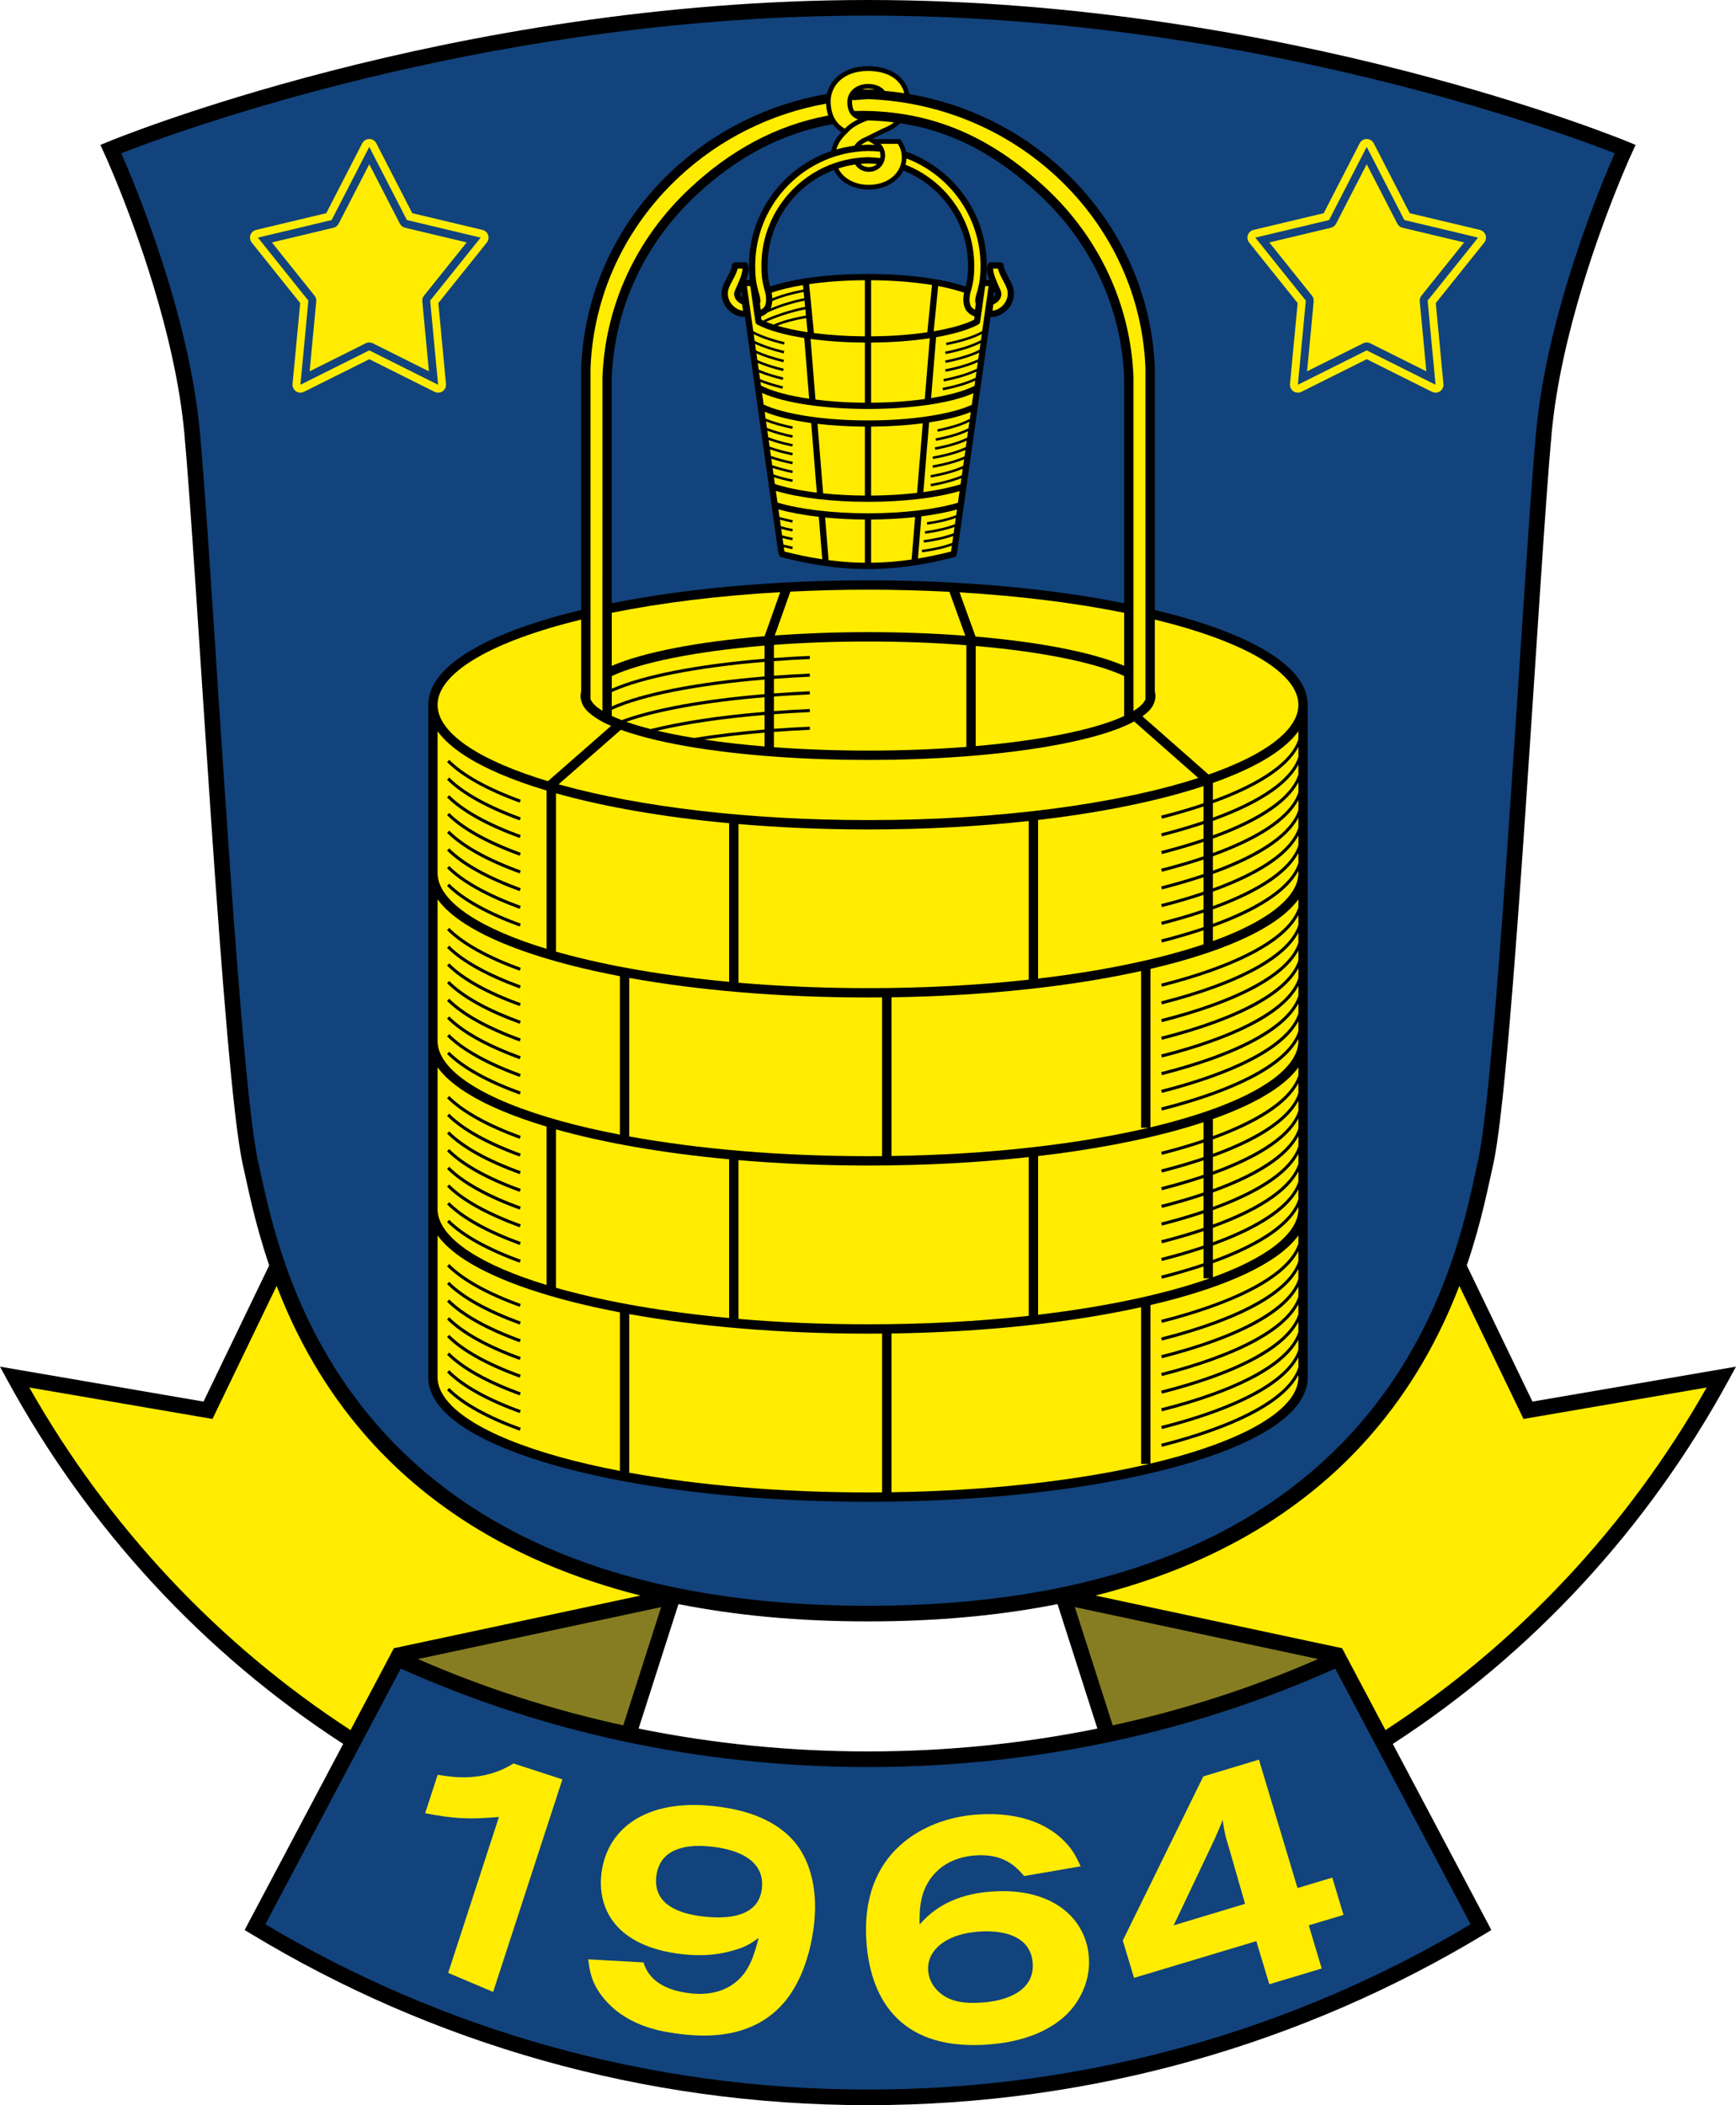 <?xml version="1.0" encoding="UTF-8"?>
<svg xmlns="http://www.w3.org/2000/svg" xmlns:xlink="http://www.w3.org/1999/xlink" width="474.65pt" height="575.51pt" viewBox="0 0 474.65 575.51" version="1.1">
<defs>
<clipPath id="clip1">
  <path d="M 0 0 L 474.648 0 L 474.648 575.512 L 0 575.512 Z M 0 0 "/>
</clipPath>
</defs>
<g id="surface1">
<g clip-path="url(#clip1)" clip-rule="nonzero">
<path style=" stroke:none;fill-rule:nonzero;fill:rgb(0%,0%,0%);fill-opacity:1;" d="M 237.324 478.809 C 215.746 478.809 194.746 476.645 174.602 472.559 L 185.477 438.613 L 185.59 438.547 C 200.785 441.559 217.93 443.266 237.312 443.258 L 237.332 443.258 C 256.715 443.266 273.859 441.559 289.055 438.547 L 289.168 438.613 L 300.043 472.559 C 279.898 476.645 258.898 478.809 237.324 478.809 M 419 383.168 L 401.039 345.926 C 405.125 333.957 406.965 323.992 408.238 318.473 C 409.625 312.328 411.055 299.258 412.543 282.258 C 414.023 265.285 415.535 244.492 416.984 223.281 C 419.883 180.871 422.547 136.762 424.246 118.414 C 426.762 91.188 437.906 61.527 443.316 48.48 C 445.117 44.129 446.27 41.645 446.273 41.641 L 447.203 39.625 L 445.152 38.773 C 445.008 38.719 351.781 0.012 237.324 0 C 122.863 0.012 29.637 38.719 29.492 38.773 L 27.441 39.625 L 28.371 41.641 C 28.379 41.645 29.527 44.129 31.328 48.48 C 36.738 61.527 47.883 91.188 50.398 118.414 C 52.102 136.762 54.762 180.871 57.66 223.281 C 59.109 244.492 60.621 265.285 62.102 282.258 C 63.59 299.258 65.02 312.328 66.406 318.473 C 67.68 323.992 69.52 333.957 73.605 345.926 L 55.645 383.168 L 0 373.613 L 2.109 377.484 C 24.168 417.906 55.781 452.074 93.836 476.758 L 66.887 527.629 L 68.613 528.672 C 117.941 558.516 175.715 575.512 237.324 575.512 C 298.934 575.512 356.703 558.516 406.031 528.672 L 407.758 527.629 L 380.812 476.758 C 418.863 452.074 450.477 417.906 472.535 377.484 L 474.648 373.613 "/>
</g>
<path style=" stroke:none;fill-rule:nonzero;fill:rgb(7.1%,26.299%,48.599%);fill-opacity:1;" d="M 404.078 317.52 C 405.355 311.941 406.824 298.789 408.293 281.887 C 412.73 231.09 417.426 145.758 420 118.02 C 423.031 85.555 437.664 50.609 441.484 41.898 C 440.898 41.672 440.188 41.395 439.355 41.078 C 420.137 33.734 336.637 4.258 237.324 4.266 C 138.008 4.258 54.508 33.734 35.289 41.078 C 34.457 41.395 33.746 41.672 33.16 41.898 C 36.98 50.609 51.613 85.555 54.645 118.02 C 57.219 145.758 61.914 231.09 66.352 281.887 C 67.82 298.789 69.289 311.941 70.566 317.52 C 73.27 329.336 78.328 359.59 100.934 386.988 C 123.539 414.328 163.598 438.957 237.312 438.992 L 237.328 438.992 C 311.047 438.957 351.105 414.328 373.715 386.988 C 396.316 359.59 401.375 329.336 404.078 317.52 "/>
<path style=" stroke:none;fill-rule:nonzero;fill:rgb(52.499%,48.999%,13.3%);fill-opacity:1;" d="M 170.406 471.676 C 150.758 467.398 131.957 461.281 114.27 453.547 L 180.762 439.355 "/>
<path style=" stroke:none;fill-rule:nonzero;fill:rgb(52.499%,48.999%,13.3%);fill-opacity:1;" d="M 293.883 439.355 L 360.375 453.547 C 342.688 461.281 323.887 467.398 304.238 471.676 "/>
<path style=" stroke:none;fill-rule:nonzero;fill:rgb(7.1%,26.299%,48.599%);fill-opacity:1;" d="M 402.098 526.062 C 353.793 554.867 297.426 571.246 237.324 571.246 C 177.219 571.246 120.852 554.867 72.547 526.062 L 109.582 456.145 C 147.824 473.363 191.301 483.074 237.324 483.074 C 283.348 483.074 326.824 473.363 365.062 456.145 "/>
<path style=" stroke:none;fill-rule:nonzero;fill:rgb(100%,92.2%,0%);fill-opacity:1;" d="M 97.641 389.703 C 87.062 376.895 80.219 363.473 75.641 351.535 L 58.094 387.914 L 8.012 379.316 C 29.559 417.336 59.77 449.516 95.836 472.977 L 107.695 450.59 L 175.121 436.195 C 137.812 426.75 113.508 408.961 97.641 389.703 "/>
<path style=" stroke:none;fill-rule:nonzero;fill:rgb(100%,92.2%,0%);fill-opacity:1;" d="M 416.551 387.914 L 399.008 351.535 C 394.426 363.473 387.582 376.895 377.004 389.703 C 361.137 408.957 336.828 426.75 299.523 436.195 L 366.949 450.59 L 378.809 472.977 C 414.879 449.516 445.086 417.336 466.633 379.316 "/>
<path style=" stroke:none;fill-rule:nonzero;fill:rgb(100%,92.2%,0%);fill-opacity:1;" d="M 136.418 496.727 C 127.684 497.457 124.32 497.184 116.234 495.719 L 119.664 485.195 C 123.871 485.887 132.211 487.234 140.387 482.094 L 153.766 486.445 L 134.828 544.555 L 122.535 539.352 "/>
<path style=" stroke:none;fill-rule:nonzero;fill:rgb(100%,92.2%,0%);fill-opacity:1;" d="M 160.844 535.645 C 161.18 538.473 161.566 541.785 164.621 545.742 C 170.746 553.652 180.176 555.254 184.621 555.875 C 191.277 556.824 208.168 558.656 217.059 543.676 C 219.984 538.699 221.609 533.086 222.406 527.434 C 223.879 517.066 221.566 509.055 217.715 504.133 C 211.352 496.004 200.25 494.457 196.977 493.984 C 177.68 491.258 166.258 499.195 164.492 511.762 C 163.238 520.648 167.262 531.531 185.195 534.074 C 190.562 534.812 195.492 534.68 200.359 533.242 C 203.816 532.336 205.25 531.324 207.426 529.793 C 206.23 534.258 205.023 538.883 200.961 542.039 C 196.254 545.742 190.309 545.188 187.949 544.836 C 178.473 543.512 176.582 538.52 175.949 536.488 Z M 194.066 504.793 C 199.371 505.266 209.559 507.434 208.262 516.625 C 207.207 524.078 198.922 524.867 191.195 523.797 C 186.285 523.082 178.32 520.953 179.48 512.668 C 180.441 505.836 186.75 504.035 194.066 504.793 "/>
<path style=" stroke:none;fill-rule:nonzero;fill:rgb(100%,92.2%,0%);fill-opacity:1;" d="M 295.473 510.215 C 294.238 507.625 293.352 505.68 290.949 503.293 C 284.699 497 275.449 495.355 266.457 496.121 C 253.27 497.199 234.816 505.91 236.938 531.457 C 238.219 547.043 246.641 560.906 270.746 558.887 C 282.379 557.941 289.109 553.605 292.566 549.723 C 295.602 546.32 298.219 541.043 297.695 534.812 C 296.836 524.379 287.637 515.746 270.609 517.156 C 258.695 518.125 253.637 523.703 251.434 526.117 C 251.379 522.059 251.387 516.535 255.793 511.926 C 257.988 509.641 261.43 507.691 266.375 507.254 C 274.613 506.586 277.887 510.473 280.02 512.875 Z M 266.082 528.223 C 272.383 527.418 281.676 528.312 282.344 536.551 C 282.953 543.887 275.93 546.852 268.965 547.426 C 264.562 547.773 259.398 547.68 255.949 543.797 C 254.434 542.086 253.91 540.273 253.785 538.82 C 253.316 533.242 258.492 529.117 266.082 528.223 "/>
<path style=" stroke:none;fill-rule:nonzero;fill:rgb(100%,92.2%,0%);fill-opacity:1;" d="M 306.988 530.508 L 310.062 540.715 L 343.496 530.672 L 347.051 542.453 L 361.371 538.152 L 357.844 526.348 L 367.336 523.504 L 364.27 513.297 L 354.762 516.16 L 344.215 481.051 L 329 485.633 Z M 340.422 520.465 L 320.906 526.348 L 331.531 503.969 C 331.898 503.246 334.355 497.742 334.285 497.457 C 334.449 498.664 334.645 499.938 334.926 501.207 C 335.172 502.371 335.539 503.621 335.934 504.848 "/>
<path style=" stroke:none;fill-rule:nonzero;fill:rgb(0%,0%,0%);fill-opacity:1;" d="M 271.586 81.266 L 271.816 79.633 C 271.867 79.758 271.914 79.859 271.949 79.953 C 272.109 80.324 272.094 80.367 272.102 80.367 C 272.102 80.367 272.102 80.367 272.102 80.387 C 272.059 80.703 271.879 81.027 271.586 81.266 M 202.914 81.219 C 202.637 80.984 202.461 80.676 202.426 80.375 C 202.426 80.352 202.449 80.266 202.57 79.973 C 202.605 79.891 202.648 79.789 202.695 79.68 Z M 307.355 164.914 C 287.648 160.973 263.473 158.652 237.32 158.652 C 211.172 158.652 186.98 160.977 167.27 164.918 L 167.27 103.082 C 168.027 84.273 176.188 66.605 190.312 53.402 C 201.336 43.082 213.57 36.418 227.703 33.945 C 228.402 34.887 229.227 35.605 230.059 36.125 C 228.953 37.285 227.75 38.848 227.234 41.316 C 214.191 45.742 204.773 58.094 204.773 72.617 C 204.773 74.102 204.828 75.32 204.977 76.5 L 204.035 76.5 C 204.5 75.223 204.691 74.297 204.699 73.535 C 204.699 73.004 204.59 72.543 204.406 72.176 L 204.168 71.695 L 200.957 71.723 L 200.957 71.73 C 200.477 71.734 200.234 72.098 200.219 72.16 C 200.055 72.539 200.141 72.445 200.113 72.508 C 200.109 72.57 200.109 72.566 200.109 72.578 L 200.109 72.652 C 200.094 72.832 199.969 73.719 198.93 75.566 C 197.703 77.746 197.297 78.977 197.297 80.223 C 197.297 80.453 197.312 80.68 197.336 80.902 C 197.516 82.625 198.402 84.199 199.785 85.285 C 200.871 86.137 202.09 86.652 203.43 86.652 L 203.445 86.652 C 203.523 86.652 203.602 86.641 203.68 86.637 L 212.773 150.953 L 213.035 151.762 L 213.18 152.207 L 213.633 152.32 C 219.645 153.879 227.953 155.57 237.168 155.57 L 237.32 155.57 C 246.543 155.57 254.863 153.879 260.875 152.32 L 261.332 152.203 L 261.723 150.949 L 270.824 86.637 C 270.91 86.641 270.996 86.656 271.082 86.656 L 271.09 86.656 C 272.426 86.656 273.656 86.137 274.742 85.289 C 276.133 84.199 277.012 82.617 277.191 80.91 C 277.219 80.676 277.227 80.445 277.227 80.215 C 277.23 78.965 276.809 77.742 275.59 75.566 C 274.59 73.742 274.453 72.859 274.438 72.656 L 274.438 72.578 C 274.379 72.492 274.566 72.52 274.195 71.984 C 274.086 71.852 273.812 71.707 273.559 71.723 L 270.379 71.695 L 270.141 72.172 C 269.953 72.543 269.844 73.004 269.844 73.539 C 269.848 74.297 270.039 75.223 270.5 76.5 L 269.582 76.5 C 269.734 75.32 269.793 74.102 269.789 72.617 C 269.789 58.219 260.531 45.961 247.684 41.426 C 247.438 40.176 246.93 39.137 246.305 38.297 L 246.109 38.039 L 238.383 38.039 L 241.844 36.32 C 242.812 35.945 244.621 35.16 246.16 33.684 C 260.746 35.906 272.844 42.664 284.34 53.402 C 298.461 66.605 306.609 84.273 307.355 103.133 Z M 237.508 51.816 L 237.523 51.816 C 241.992 51.809 245.457 49.66 246.988 46.637 C 257.34 50.734 264.664 60.828 264.664 72.617 C 264.66 75.066 264.523 76.375 264.023 78.363 C 257.859 76.238 248.207 74.898 237.324 74.898 L 237.168 74.898 C 226.328 74.898 216.723 76.23 210.547 78.344 C 210.039 76.379 209.883 75.07 209.879 72.617 C 209.902 60.668 217.441 50.469 228.008 46.477 C 229.516 49.742 233.184 51.816 237.508 51.816 M 345.594 177.617 C 338.359 173.398 328.164 169.73 315.75 166.75 L 315.75 100.605 C 314.941 80.043 306.086 60.883 290.836 46.629 C 279.062 35.613 264.41 28.434 248.602 25.715 C 247.676 20.695 242.973 18.074 237.352 18.109 C 233.555 18.105 230.66 19.301 228.723 21.113 C 227.34 22.41 226.461 24.016 226.07 25.691 C 210.246 28.406 195.582 35.602 183.801 46.625 C 168.555 60.887 159.703 80.047 158.898 100.555 L 158.898 166.746 C 146.473 169.738 136.27 173.41 129.031 177.637 C 121.645 181.961 117.129 186.941 117.086 192.699 C 117.086 192.711 117.086 192.719 117.086 192.73 L 117.086 376.508 C 117.113 381.723 120.855 386.32 127.016 390.34 C 145.562 402.367 187.879 410.531 237.32 410.562 C 270.273 410.559 300.102 406.891 321.781 400.918 C 332.625 397.93 341.434 394.371 347.633 390.34 C 353.793 386.32 357.531 381.723 357.559 376.508 L 357.559 192.699 C 357.516 186.93 352.992 181.941 345.594 177.617 "/>
<path style=" stroke:none;fill-rule:nonzero;fill:rgb(100%,92.2%,0%);fill-opacity:1;" d="M 209.039 180.941 C 190.512 182.477 175.496 185.469 167.27 189.203 L 167.27 193.113 C 175.754 189.367 190.684 186.441 209.039 184.93 "/>
<path style=" stroke:none;fill-rule:nonzero;fill:rgb(100%,92.2%,0%);fill-opacity:1;" d="M 213.324 161.887 C 196.355 162.848 180.719 164.809 167.27 167.527 L 167.27 182.027 C 175.996 178.289 190.859 175.41 209.039 173.93 "/>
<path style=" stroke:none;fill-rule:nonzero;fill:rgb(100%,92.2%,0%);fill-opacity:1;" d="M 209.039 189.762 L 209.039 185.781 C 190.512 187.312 175.496 190.305 167.27 194.047 L 167.27 195.727 C 168.098 196.113 168.992 196.492 169.973 196.867 C 178.723 193.645 192.48 191.125 209.039 189.762 "/>
<path style=" stroke:none;fill-rule:nonzero;fill:rgb(100%,92.2%,0%);fill-opacity:1;" d="M 209.039 176.492 C 190.316 178.047 175.223 181.094 167.27 184.824 L 167.27 188.273 C 175.754 184.531 190.684 181.602 209.039 180.09 "/>
<path style=" stroke:none;fill-rule:nonzero;fill:rgb(100%,92.2%,0%);fill-opacity:1;" d="M 152.012 216.867 L 152.012 260.102 L 151.828 260.102 C 152.395 260.266 152.969 260.426 153.547 260.586 C 166.246 264.086 181.891 266.789 199.355 268.418 L 199.355 225.051 C 181.277 223.387 165.121 220.562 152.012 216.867 "/>
<path style=" stroke:none;fill-rule:nonzero;fill:rgb(100%,92.2%,0%);fill-opacity:1;" d="M 315.578 192.062 C 315.25 193.016 314.543 194.117 313.227 195.148 C 312.961 195.379 312.672 195.602 312.363 195.824 L 330.438 211.738 C 336.855 209.496 342.203 207.023 346.234 204.387 C 352.109 200.559 355.023 196.535 354.996 192.699 C 355.043 188.469 351.441 183.98 344.305 179.828 C 337.523 175.867 327.734 172.297 315.75 169.383 L 315.75 189.062 C 315.859 189.469 315.93 189.879 315.93 190.281 C 315.914 190.91 315.789 191.504 315.578 192.062 "/>
<path style=" stroke:none;fill-rule:nonzero;fill:rgb(100%,92.2%,0%);fill-opacity:1;" d="M 237.324 226.758 C 224.988 226.75 213.102 226.238 201.914 225.281 L 201.914 268.656 C 213.094 269.617 224.988 270.141 237.324 270.137 C 252.852 270.148 267.688 269.32 281.273 267.82 L 281.273 224.445 C 267.66 225.934 252.848 226.758 237.324 226.758 "/>
<path style=" stroke:none;fill-rule:nonzero;fill:rgb(100%,92.2%,0%);fill-opacity:1;" d="M 317.684 257.664 L 317.477 256.84 C 321.633 255.789 325.5 254.652 329.066 253.445 L 329.066 249.492 C 325.547 250.676 321.746 251.789 317.684 252.828 L 317.477 252.004 C 321.633 250.953 325.5 249.816 329.066 248.609 L 329.066 244.652 C 325.547 245.836 321.746 246.949 317.684 247.992 L 317.477 247.164 C 321.633 246.113 325.5 244.977 329.066 243.766 L 329.066 239.82 C 325.547 241 321.746 242.117 317.684 243.156 L 317.477 242.332 C 321.633 241.281 325.5 240.141 329.066 238.934 L 329.066 234.98 C 325.547 236.16 321.746 237.277 317.684 238.32 L 317.477 237.492 C 321.633 236.441 325.5 235.305 329.066 234.098 L 329.066 230.145 C 325.547 231.324 321.746 232.441 317.684 233.484 L 317.477 232.656 C 321.633 231.605 325.5 230.469 329.066 229.262 L 329.066 225.309 C 325.547 226.488 321.746 227.605 317.684 228.645 L 317.477 227.82 C 321.633 226.766 325.5 225.629 329.066 224.422 L 329.066 220.469 C 325.547 221.652 321.746 222.766 317.684 223.809 L 317.477 222.98 C 321.633 221.93 325.5 220.793 329.066 219.586 L 329.066 214.914 C 326.754 215.676 324.324 216.41 321.781 217.109 C 310.953 220.094 298.098 222.504 283.832 224.168 L 283.832 267.527 C 301.59 265.434 317.102 262.184 329.066 258.156 L 329.066 254.328 C 325.547 255.508 321.746 256.625 317.684 257.664 "/>
<path style=" stroke:none;fill-rule:nonzero;fill:rgb(100%,92.2%,0%);fill-opacity:1;" d="M 292.266 202.98 C 278.152 205.941 258.758 207.754 237.32 207.754 C 217.109 207.742 198.754 206.148 184.875 203.484 C 184.82 203.492 184.762 203.504 184.703 203.516 L 184.688 203.445 C 180.992 202.73 177.621 201.938 174.617 201.078 C 174.609 201.082 174.598 201.082 174.594 201.086 L 174.59 201.086 L 174.594 201.086 L 174.586 201.07 C 172.848 200.57 171.23 200.055 169.75 199.512 L 152.727 214.414 C 153 214.488 153.27 214.566 153.547 214.645 C 174.918 220.535 204.57 224.199 237.324 224.199 C 273.555 224.223 306.035 219.684 327.633 212.684 L 310.09 197.23 C 310 197.281 309.91 197.328 309.824 197.375 C 309.629 197.484 309.48 197.559 309.367 197.613 C 309.289 197.652 309.219 197.691 309.145 197.73 C 305.07 199.742 299.328 201.5 292.266 202.98 "/>
<path style=" stroke:none;fill-rule:nonzero;fill:rgb(100%,92.2%,0%);fill-opacity:1;" d="M 192.52 202.18 C 197.594 202.941 203.137 203.578 209.039 204.066 L 209.039 200.293 C 203.145 200.781 197.602 201.418 192.52 202.18 "/>
<path style=" stroke:none;fill-rule:nonzero;fill:rgb(100%,92.2%,0%);fill-opacity:1;" d="M 209.039 190.617 C 193.152 191.93 179.871 194.316 171.23 197.324 C 173.199 198.02 175.426 198.688 177.891 199.316 C 186.168 197.238 196.848 195.605 209.039 194.602 "/>
<path style=" stroke:none;fill-rule:nonzero;fill:rgb(100%,92.2%,0%);fill-opacity:1;" d="M 237.324 175.375 C 228.309 175.367 219.645 175.695 211.598 176.293 L 211.598 179.887 C 214.777 179.652 218.047 179.457 221.398 179.309 L 221.438 180.164 C 218.07 180.309 214.789 180.504 211.598 180.742 L 211.598 184.727 C 214.777 184.492 218.047 184.297 221.398 184.148 L 221.438 185 C 218.074 185.148 214.789 185.344 211.598 185.582 L 211.598 189.566 C 214.777 189.332 218.047 189.133 221.402 188.984 L 221.438 189.836 C 218.066 189.984 214.789 190.184 211.598 190.418 L 211.598 194.402 C 214.777 194.164 218.047 193.973 221.402 193.824 L 221.438 194.676 C 218.07 194.824 214.789 195.02 211.598 195.258 L 211.598 199.238 C 214.777 199.004 218.051 198.809 221.402 198.664 L 221.438 199.512 C 218.074 199.66 214.789 199.855 211.598 200.094 L 211.598 204.27 C 219.641 204.867 228.297 205.195 237.32 205.195 C 246.781 205.203 255.844 204.84 264.219 204.184 L 264.219 176.387 C 255.84 175.73 246.777 175.367 237.324 175.375 "/>
<path style=" stroke:none;fill-rule:nonzero;fill:rgb(100%,92.2%,0%);fill-opacity:1;" d="M 237.324 172.812 C 246.676 172.82 255.629 173.168 263.93 173.797 L 259.586 161.793 C 252.371 161.418 244.934 161.211 237.32 161.211 C 230.074 161.211 222.984 161.398 216.094 161.742 L 211.836 173.715 C 219.82 173.137 228.387 172.82 237.324 172.812 "/>
<path style=" stroke:none;fill-rule:nonzero;fill:rgb(100%,92.2%,0%);fill-opacity:1;" d="M 266.777 203.973 C 284.945 202.391 299.562 199.398 307.355 195.746 L 307.355 184.809 C 299.555 181.16 284.934 178.176 266.777 176.598 "/>
<path style=" stroke:none;fill-rule:nonzero;fill:rgb(100%,92.2%,0%);fill-opacity:1;" d="M 179.691 199.754 C 180.734 200.004 181.801 200.242 182.91 200.477 C 185.066 200.93 187.367 201.352 189.773 201.746 C 195.59 200.797 202.066 200.016 209.039 199.438 L 209.039 195.461 C 197.684 196.395 187.652 197.883 179.691 199.754 "/>
<path style=" stroke:none;fill-rule:nonzero;fill:rgb(100%,92.2%,0%);fill-opacity:1;" d="M 233.551 30.34 L 235.062 30.34 C 235.117 30.336 235.164 30.309 235.219 30.309 C 255.574 30.293 271.547 37.902 286.09 51.531 C 300.688 65.176 309.145 83.496 309.914 103.082 L 309.914 194.352 C 310.34 194.082 310.828 193.754 311.375 193.355 C 312.305 192.598 312.887 191.867 313.168 191.227 C 313.172 191.199 313.184 191.176 313.188 191.152 L 313.188 100.656 C 312.406 80.816 303.863 62.312 289.09 48.492 C 275.066 35.387 256.848 27.855 237.465 27.102 C 236.234 27.156 235.043 27.25 233.617 27.383 C 233.402 27.402 233.207 27.352 233.02 27.277 C 232.992 27.461 232.961 27.645 232.961 27.84 C 232.969 29.09 233.215 29.836 233.551 30.34 "/>
<path style=" stroke:none;fill-rule:nonzero;fill:rgb(100%,92.2%,0%);fill-opacity:1;" d="M 266.734 174.023 C 284.383 175.531 298.805 178.363 307.355 182.012 L 307.355 167.527 C 294.188 164.859 278.922 162.926 262.359 161.945 "/>
<path style=" stroke:none;fill-rule:nonzero;fill:rgb(100%,92.2%,0%);fill-opacity:1;" d="M 151.828 352 C 152.395 352.16 152.969 352.324 153.547 352.484 C 166.246 355.984 181.891 358.691 199.355 360.32 L 199.355 316.93 C 181.277 315.262 165.121 312.438 152.008 308.746 L 152.008 352 "/>
<path style=" stroke:none;fill-rule:nonzero;fill:rgb(100%,92.2%,0%);fill-opacity:1;" d="M 235.703 24.477 L 239.102 24.477 C 238.574 24.328 237.98 24.238 237.316 24.234 C 236.727 24.242 236.191 24.332 235.703 24.477 "/>
<path style=" stroke:none;fill-rule:nonzero;fill:rgb(100%,92.2%,0%);fill-opacity:1;" d="M 330.801 349.457 L 329.066 349.457 L 329.066 346.23 C 325.547 347.41 321.746 348.527 317.684 349.57 L 317.477 348.742 C 321.633 347.691 325.5 346.555 329.066 345.348 L 329.066 341.391 C 325.547 342.574 321.746 343.688 317.684 344.73 L 317.477 343.902 C 321.633 342.852 325.5 341.715 329.066 340.508 L 329.066 336.555 C 325.547 337.738 321.746 338.852 317.684 339.891 L 317.477 339.066 C 321.633 338.016 325.5 336.879 329.066 335.668 L 329.066 331.719 C 325.547 332.898 321.746 334.016 317.684 335.059 L 317.477 334.23 C 321.633 333.176 325.5 332.039 329.066 330.828 L 329.066 326.887 C 325.547 328.066 321.746 329.18 317.684 330.219 L 317.477 329.391 C 321.633 328.344 325.5 327.207 329.066 326 L 329.066 322.039 C 325.547 323.223 321.746 324.34 317.684 325.383 L 317.477 324.551 C 321.633 323.504 325.5 322.363 329.066 321.156 L 329.066 317.207 C 325.547 318.387 321.746 319.504 317.684 320.543 L 317.477 319.715 C 321.633 318.664 325.5 317.527 329.066 316.32 L 329.066 312.367 C 325.547 313.551 321.746 314.664 317.684 315.707 L 317.477 314.879 C 321.633 313.828 325.5 312.691 329.066 311.484 L 329.066 306.789 C 326.754 307.555 324.324 308.289 321.777 308.988 C 310.953 311.973 298.098 314.383 283.836 316.047 L 283.836 359.426 C 302.465 357.23 318.617 353.762 330.801 349.457 "/>
<path style=" stroke:none;fill-rule:nonzero;fill:rgb(100%,92.2%,0%);fill-opacity:1;" d="M 122.223 288.121 L 122.223 288.117 L 122.227 288.121 L 122.828 287.52 C 126.773 291.496 133.516 295.207 142.383 298.438 L 142.09 299.238 C 133.156 295.977 126.328 292.246 122.227 288.121 Z M 122.227 268.777 L 122.832 268.18 C 126.773 272.156 133.516 275.859 142.383 279.09 L 142.09 279.891 C 133.156 276.633 126.324 272.902 122.223 268.777 Z M 122.828 253.664 C 126.773 257.633 133.516 261.355 142.383 264.582 L 142.09 265.387 C 133.156 262.129 126.324 258.383 122.223 254.266 Z M 142.383 274.262 L 142.09 275.059 C 133.156 271.805 126.328 268.066 122.223 263.965 L 122.828 263.363 C 126.773 267.316 133.516 271.031 142.383 274.262 M 142.09 270.223 C 133.156 266.945 126.328 263.23 122.227 259.129 L 122.828 258.523 C 126.773 262.48 133.516 266.172 142.383 269.422 Z M 142.086 284.727 C 133.156 281.445 126.328 277.734 122.223 273.617 L 122.828 273.016 C 126.773 276.984 133.516 280.676 142.383 283.926 Z M 142.383 293.621 L 142.086 294.422 C 133.156 291.145 126.328 287.406 122.227 283.312 L 122.227 283.309 L 122.227 283.312 L 122.828 282.707 C 126.773 286.656 133.516 290.371 142.383 293.621 M 142.09 289.566 C 133.156 286.309 126.324 282.57 122.223 278.473 L 122.828 277.871 C 126.773 281.82 133.516 285.535 142.383 288.766 Z M 128.414 296.266 C 134.254 300.074 142.867 303.582 153.547 306.523 C 158.441 307.871 163.785 309.098 169.484 310.195 L 169.484 266.871 C 150.926 263.336 136.109 258.371 127.016 252.477 C 123.867 250.422 121.355 248.219 119.645 245.859 L 119.645 284.594 C 119.625 288.426 122.539 292.441 128.414 296.266 "/>
<path style=" stroke:none;fill-rule:nonzero;fill:rgb(100%,92.2%,0%);fill-opacity:1;" d="M 122.828 333.48 C 126.773 337.438 133.516 341.152 142.383 344.402 L 142.086 345.203 C 133.156 341.922 126.328 338.188 122.227 334.086 Z M 122.227 329.258 L 122.828 328.652 C 126.777 332.602 133.516 336.32 142.379 339.543 L 142.09 340.348 C 133.156 337.094 126.328 333.352 122.227 329.258 Z M 122.223 324.406 C 122.223 324.406 122.227 324.406 122.227 324.406 L 122.828 323.809 C 126.773 327.793 133.516 331.473 142.383 334.727 L 142.09 335.527 C 133.16 332.246 126.328 328.543 122.227 324.406 L 122.223 324.41 Z M 122.828 309.301 C 126.773 313.27 133.516 316.969 142.383 320.195 L 142.09 320.996 C 133.156 317.742 126.324 314.02 122.223 309.902 Z M 122.828 304.461 C 126.777 308.414 133.516 312.152 142.383 315.387 L 142.09 316.188 C 133.156 312.926 126.328 309.164 122.227 305.066 Z M 122.828 299.625 C 126.773 303.574 133.516 307.297 142.383 310.539 L 142.086 311.336 C 133.156 308.07 126.324 304.324 122.227 300.23 Z M 122.227 314.73 L 122.828 314.129 C 126.773 318.09 133.516 321.801 142.383 325.035 L 142.09 325.836 C 133.156 322.574 126.328 318.84 122.227 314.73 M 122.227 319.578 L 122.828 318.977 C 126.777 322.926 133.516 326.645 142.383 329.887 L 142.09 330.688 C 133.156 327.422 126.328 323.676 122.227 319.578 L 122.227 319.582 Z M 128.414 342.227 C 133.488 345.539 140.652 348.617 149.449 351.297 L 149.449 308 C 140.164 305.223 132.531 301.988 127.016 298.41 C 123.867 296.359 121.355 294.152 119.645 291.797 L 119.645 330.555 C 119.625 334.391 122.539 338.406 128.414 342.227 "/>
<path style=" stroke:none;fill-rule:nonzero;fill:rgb(100%,92.2%,0%);fill-opacity:1;" d="M 237.324 316.078 C 238.613 316.078 239.902 316.07 241.18 316.062 L 241.18 272.672 C 239.898 272.684 238.617 272.699 237.324 272.699 C 213.227 272.684 190.832 270.73 172.047 267.348 L 172.047 310.68 C 190.742 314.082 213.184 316.078 237.324 316.078 "/>
<path style=" stroke:none;fill-rule:nonzero;fill:rgb(100%,92.2%,0%);fill-opacity:1;" d="M 237.324 364.598 C 213.227 364.586 190.828 362.633 172.047 359.246 L 172.047 402.605 C 190.742 406.008 213.184 408.004 237.32 408 C 238.613 408.004 239.902 407.996 241.184 407.984 L 241.184 364.574 C 239.898 364.582 238.617 364.598 237.324 364.598 "/>
<path style=" stroke:none;fill-rule:nonzero;fill:rgb(100%,92.2%,0%);fill-opacity:1;" d="M 142.09 366.957 C 133.156 363.68 126.328 359.945 122.227 355.867 L 122.828 355.262 C 126.773 359.195 133.516 362.906 142.383 366.156 Z M 142.086 381.473 C 133.156 378.191 126.324 374.477 122.223 370.352 L 122.828 369.75 C 126.773 373.727 133.516 377.422 142.383 380.672 Z M 142.09 391.137 C 133.156 387.867 126.328 384.152 122.227 380.047 L 122.828 379.441 C 126.773 383.402 133.516 387.094 142.383 390.336 Z M 122.223 375.191 L 122.223 375.188 L 122.227 375.188 L 122.828 374.586 C 126.773 378.562 133.516 382.285 142.379 385.508 L 142.09 386.309 C 133.156 383.055 126.328 379.316 122.227 375.188 Z M 122.227 365.516 L 122.828 364.914 C 126.773 368.891 133.516 372.609 142.383 375.832 L 142.09 376.633 C 133.156 373.379 126.324 369.641 122.223 365.516 Z M 122.227 360.707 L 122.828 360.102 C 126.773 364.055 133.516 367.762 142.383 370.996 L 142.09 371.793 C 133.156 368.531 126.324 364.805 122.223 360.707 Z M 142.383 361.32 L 142.086 362.121 C 133.156 358.84 126.328 355.137 122.227 351.027 L 122.828 350.426 C 126.773 354.387 133.516 358.066 142.383 361.32 M 122.227 346.172 C 122.227 346.172 122.227 346.172 122.227 346.176 L 122.828 345.57 C 126.773 349.539 133.516 353.258 142.379 356.484 L 142.09 357.281 C 133.156 354.027 126.328 350.289 122.227 346.176 Z M 127.016 344.375 C 123.867 342.32 121.359 340.113 119.645 337.758 L 119.645 376.508 C 119.617 380.348 122.535 384.371 128.414 388.191 C 134.254 392.004 142.867 395.512 153.547 398.453 C 158.441 399.801 163.789 401.023 169.488 402.121 L 169.488 358.773 C 150.926 355.238 136.109 350.273 127.016 344.375 "/>
<path style=" stroke:none;fill-rule:nonzero;fill:rgb(100%,92.2%,0%);fill-opacity:1;" d="M 237.324 362.039 C 252.848 362.051 267.684 361.223 281.273 359.723 L 281.273 316.324 C 267.66 317.812 252.848 318.637 237.324 318.637 C 224.988 318.629 213.102 318.113 201.91 317.16 L 201.91 360.559 C 213.094 361.52 224.988 362.043 237.324 362.039 "/>
<path style=" stroke:none;fill-rule:nonzero;fill:rgb(100%,92.2%,0%);fill-opacity:1;" d="M 236.816 37.391 L 241.324 35.148 C 242.09 34.855 243.305 34.316 244.449 33.461 C 242.129 33.164 239.734 32.984 237.277 32.918 C 236.891 33.051 236.371 33.238 235.789 33.492 C 234.562 34.023 233.094 34.832 232.121 35.855 C 230.871 37.152 229.383 38.375 228.66 40.867 C 230.266 40.402 231.918 40.059 233.613 39.84 C 234.527 38.336 236.062 37.727 236.816 37.391 "/>
<path style=" stroke:none;fill-rule:nonzero;fill:rgb(100%,92.2%,0%);fill-opacity:1;" d="M 233.203 31.859 C 232.316 31.125 231.668 29.855 231.68 27.84 C 231.688 24.988 234.164 22.961 237.312 22.957 C 239.195 22.945 240.906 23.547 241.914 24.844 C 243.703 25.004 245.477 25.211 247.242 25.48 C 246.254 21.516 242.453 19.422 237.348 19.391 C 230.301 19.422 227.133 23.672 227.105 27.703 C 227.129 31.977 229.074 34.074 230.988 35.184 C 231.062 35.109 231.129 35.039 231.199 34.969 C 232.16 33.973 233.41 33.211 234.551 32.652 C 234.531 32.641 234.516 32.629 234.5 32.617 C 234.082 32.445 233.629 32.215 233.203 31.859 "/>
<path style=" stroke:none;fill-rule:nonzero;fill:rgb(100%,92.2%,0%);fill-opacity:1;" d="M 314.066 308.305 L 311.992 308.305 L 311.992 265.461 C 293.062 269.645 269.492 272.273 243.742 272.648 L 243.742 316.027 C 270.52 315.645 294.961 312.777 314.066 308.305 "/>
<path style=" stroke:none;fill-rule:nonzero;fill:rgb(100%,92.2%,0%);fill-opacity:1;" d="M 122.227 242.188 L 122.828 241.582 C 126.773 245.539 133.516 249.277 142.383 252.504 L 142.086 253.305 C 133.156 250.047 126.324 246.289 122.223 242.188 Z M 122.223 227.68 L 122.227 227.68 L 122.828 227.074 C 126.773 231.027 133.516 234.754 142.383 237.977 L 142.09 238.777 C 133.156 235.527 126.328 231.773 122.227 227.68 Z M 122.828 222.238 C 126.773 226.191 133.516 229.902 142.383 233.152 L 142.086 233.953 C 133.156 230.676 126.328 226.941 122.227 222.84 Z M 122.828 217.398 C 126.773 221.355 133.516 225.066 142.383 228.309 L 142.086 229.105 C 133.156 225.84 126.328 222.105 122.227 218.004 Z M 122.227 213.164 L 122.828 212.562 C 126.773 216.516 133.516 220.23 142.383 223.48 L 142.086 224.281 C 133.156 221 126.328 217.266 122.227 213.164 L 122.227 213.168 Z M 122.227 208.328 L 122.828 207.723 C 126.773 211.68 133.516 215.395 142.383 218.633 L 142.086 219.434 C 133.156 216.168 126.328 212.43 122.227 208.328 Z M 122.227 232.512 L 122.828 231.906 C 126.773 235.875 133.516 239.578 142.383 242.828 L 142.086 243.633 C 133.156 240.352 126.324 236.625 122.227 232.512 M 122.828 236.746 C 126.773 240.699 133.516 244.418 142.383 247.668 L 142.086 248.469 C 133.156 245.188 126.324 241.449 122.227 237.348 Z M 128.414 250.328 C 133.488 253.641 140.652 256.719 149.449 259.398 L 149.449 216.125 C 140.164 213.34 132.531 210.109 127.016 206.531 C 123.867 204.48 121.355 202.273 119.645 199.914 L 119.645 238.66 C 119.625 242.492 122.539 246.508 128.414 250.328 "/>
<path style=" stroke:none;fill-rule:nonzero;fill:rgb(100%,92.2%,0%);fill-opacity:1;" d="M 163.242 193.324 C 163.25 193.332 163.258 193.336 163.266 193.344 C 163.809 193.742 164.289 194.07 164.711 194.344 L 164.715 103.035 C 165.492 83.496 173.961 65.176 188.566 51.531 C 199.652 41.133 212.133 34.25 226.461 31.578 C 226.129 30.641 225.914 29.562 225.863 28.336 C 210.77 31.047 196.805 37.965 185.551 48.492 C 170.781 62.312 162.242 80.82 161.457 100.605 L 161.457 191.137 C 161.719 191.797 162.289 192.543 163.242 193.324 "/>
<path style=" stroke:none;fill-rule:nonzero;fill:rgb(100%,92.2%,0%);fill-opacity:1;" d="M 128.414 204.387 C 133.555 207.738 140.848 210.859 149.809 213.562 L 167.078 198.445 C 166.586 198.234 166.109 198.016 165.656 197.797 L 165.473 197.715 C 165.43 197.695 164.969 197.484 164.191 197.027 C 163.129 196.426 162.188 195.797 161.395 195.125 C 160.082 194.09 159.383 192.98 159.062 192.023 C 158.855 191.473 158.738 190.895 158.723 190.281 C 158.723 189.836 158.801 189.43 158.898 189.043 L 158.898 169.383 C 146.902 172.301 137.105 175.883 130.32 179.844 C 123.199 183.992 119.605 188.473 119.645 192.699 L 119.645 192.711 C 119.625 196.547 122.539 200.562 128.414 204.387 "/>
<path style=" stroke:none;fill-rule:nonzero;fill:rgb(100%,92.2%,0%);fill-opacity:1;" d="M 208.344 107.422 L 208.789 110.59 C 214.148 113.129 224.953 114.945 237.324 114.938 C 249.555 114.945 260.27 113.172 265.699 110.676 L 266.152 107.5 C 260.203 110.125 249.566 111.793 237.324 111.805 C 224.965 111.789 214.254 110.098 208.344 107.422 "/>
<path style=" stroke:none;fill-rule:nonzero;fill:rgb(100%,92.2%,0%);fill-opacity:1;" d="M 236.469 91.949 L 236.469 76.609 C 230.941 76.637 225.75 77.023 221.234 77.676 L 222.539 91.059 C 226.742 91.605 231.469 91.926 236.469 91.949 "/>
<path style=" stroke:none;fill-rule:nonzero;fill:rgb(100%,92.2%,0%);fill-opacity:1;" d="M 272.656 77.301 C 273.504 79.301 273.762 79.594 273.809 80.363 C 273.805 80.453 273.805 80.461 273.805 80.461 L 273.805 80.508 L 273.801 80.555 C 273.703 81.363 273.289 82.086 272.633 82.609 C 272.359 82.824 272.023 83.055 271.617 83.168 L 271.367 84.938 C 272.164 84.871 272.902 84.555 273.695 83.945 C 274.727 83.137 275.363 81.977 275.496 80.734 C 275.512 80.551 275.523 80.379 275.523 80.215 C 275.52 79.395 275.285 78.527 274.094 76.391 C 273.34 75.008 272.996 74.051 272.844 73.426 L 271.551 73.414 C 271.551 73.449 271.551 73.492 271.551 73.539 C 271.547 74.148 271.797 75.316 272.652 77.301 "/>
<path style=" stroke:none;fill-rule:nonzero;fill:rgb(100%,92.2%,0%);fill-opacity:1;" d="M 220.125 83.891 L 219.961 82.195 C 216.922 82.785 212.859 84.035 209.902 85.41 C 209.352 85.938 208.68 86.301 208.059 86.566 L 208.18 87.402 C 208.398 87.516 208.645 87.621 208.887 87.73 L 208.797 87.562 C 211 86.402 216.031 84.648 220.125 83.891 "/>
<path style=" stroke:none;fill-rule:nonzero;fill:rgb(100%,92.2%,0%);fill-opacity:1;" d="M 253.543 90.84 L 254.824 77.91 C 250 77.125 244.293 76.648 238.176 76.609 L 238.176 91.949 C 243.762 91.914 249 91.512 253.543 90.84 "/>
<path style=" stroke:none;fill-rule:nonzero;fill:rgb(100%,92.2%,0%);fill-opacity:1;" d="M 212.531 89.051 C 214.867 89.746 217.664 90.344 220.805 90.816 L 220.426 86.953 C 217.25 87.5 214.562 88.219 212.531 89.051 "/>
<path style=" stroke:none;fill-rule:nonzero;fill:rgb(100%,92.2%,0%);fill-opacity:1;" d="M 250.734 134.746 L 252.301 115.723 C 248.027 116.277 243.246 116.602 238.176 116.637 L 238.176 135.484 C 242.645 135.453 246.891 135.195 250.734 134.746 "/>
<path style=" stroke:none;fill-rule:nonzero;fill:rgb(100%,92.2%,0%);fill-opacity:1;" d="M 238.176 110.094 C 243.473 110.062 248.465 109.699 252.844 109.086 L 254.215 92.469 C 249.48 93.191 244.02 93.609 238.176 93.652 "/>
<path style=" stroke:none;fill-rule:nonzero;fill:rgb(100%,92.2%,0%);fill-opacity:1;" d="M 219.887 92.406 C 214.465 91.551 210.02 90.297 207.102 88.766 L 206.953 88.688 L 206.844 88.559 L 206.57 88.234 L 205.141 78.207 L 204.215 78.207 L 205.953 90.527 C 208.016 91.648 210.957 92.672 214.516 93.543 L 214.516 93.547 L 214.352 94.207 C 210.996 93.383 208.18 92.426 206.07 91.355 L 206.328 93.184 C 208.367 94.211 211.117 95.152 214.438 95.953 L 214.281 96.617 C 211.145 95.859 208.496 94.98 206.445 94.008 L 206.703 95.824 C 208.691 96.766 211.293 97.621 214.348 98.371 L 214.352 98.371 L 214.188 99.035 C 211.301 98.324 208.809 97.523 206.816 96.629 L 207.074 98.445 C 208.992 99.305 211.426 100.105 214.273 100.789 L 214.277 100.789 L 214.117 101.453 C 211.422 100.805 209.09 100.055 207.188 99.238 L 207.441 101.051 C 209.293 101.84 211.551 102.566 214.176 103.203 L 214.016 103.867 C 211.535 103.266 209.375 102.586 207.555 101.84 L 207.809 103.652 C 209.57 104.367 211.676 105.031 214.094 105.625 L 213.93 106.285 C 211.66 105.73 209.645 105.109 207.922 104.438 L 208.055 105.387 C 210.828 106.879 215.465 108.16 221.234 109.008 "/>
<path style=" stroke:none;fill-rule:nonzero;fill:rgb(100%,92.2%,0%);fill-opacity:1;" d="M 237.523 50.535 C 243.062 50.52 246.566 47.027 246.566 43.098 C 246.566 41.488 246.105 40.281 245.461 39.32 L 240.762 39.32 C 241.465 40.09 242 41.137 241.996 42.539 C 241.992 44.93 240.176 46.965 237.578 46.969 C 235.895 46.98 234.559 46.164 233.816 44.973 C 232.238 45.203 230.703 45.566 229.219 46.051 C 230.508 48.723 233.633 50.531 237.523 50.535 "/>
<path style=" stroke:none;fill-rule:nonzero;fill:rgb(100%,92.2%,0%);fill-opacity:1;" d="M 237.492 39.57 C 237.605 39.566 237.723 39.559 237.836 39.559 L 237.836 39.574 C 238.285 39.586 238.742 39.605 239.191 39.633 C 239 39.488 238.801 39.355 238.598 39.234 L 237.383 38.539 L 237.359 38.551 C 236.797 38.793 236.043 39.117 235.414 39.656 C 235.887 39.625 236.359 39.602 236.84 39.586 L 236.84 39.559 C 237.047 39.559 237.273 39.562 237.492 39.57 "/>
<path style=" stroke:none;fill-rule:nonzero;fill:rgb(100%,92.2%,0%);fill-opacity:1;" d="M 237.234 42.98 C 237.438 42.977 237.633 42.969 237.836 42.969 L 237.836 43.004 C 238.781 43.035 239.719 43.105 240.641 43.223 C 240.684 43.004 240.715 42.777 240.719 42.539 C 240.715 42.094 240.645 41.703 240.527 41.355 L 240.516 41.445 C 239.633 41.352 238.516 41.297 237.508 41.277 C 220.379 41.484 206.512 55.441 206.48 72.617 C 206.484 75.527 206.688 77.184 207.367 79.719 L 207.387 79.77 L 207.395 79.801 C 207.629 80.5 207.918 81.43 207.93 82.234 C 207.914 82.426 207.926 82.719 207.773 83.004 L 207.996 84.699 C 208.527 84.391 208.988 84.012 209.109 83.703 C 209.363 83.16 209.465 82.5 209.465 81.855 C 209.469 80.727 209.164 79.684 209.027 79.277 C 208.383 76.922 208.172 75.32 208.176 72.617 C 208.176 56.598 220.949 43.523 236.84 42.992 L 236.84 42.969 C 236.973 42.969 237.102 42.98 237.234 42.98 "/>
<path style=" stroke:none;fill-rule:nonzero;fill:rgb(100%,92.2%,0%);fill-opacity:1;" d="M 221.621 92.664 L 222.969 109.238 C 227.059 109.762 231.637 110.066 236.469 110.094 L 236.469 93.656 C 231.113 93.621 226.074 93.273 221.621 92.664 "/>
<path style=" stroke:none;fill-rule:nonzero;fill:rgb(100%,92.2%,0%);fill-opacity:1;" d="M 266.371 72.617 C 266.375 75.316 266.184 76.91 265.559 79.273 L 265.547 79.305 L 265.527 79.355 C 265.402 79.684 265.086 80.734 265.09 81.859 C 265.086 82.5 265.188 83.152 265.461 83.691 C 265.594 84.012 266.047 84.395 266.574 84.703 L 266.797 83.008 C 266.637 82.719 266.645 82.414 266.633 82.215 C 266.645 81.414 266.918 80.496 267.152 79.801 L 267.18 79.715 L 267.203 79.676 C 267.871 77.152 268.078 75.504 268.086 72.617 C 268.086 59.238 259.641 47.816 247.836 43.316 C 247.816 43.906 247.734 44.484 247.59 45.039 C 258.586 49.379 266.367 60.098 266.371 72.617 "/>
<path style=" stroke:none;fill-rule:nonzero;fill:rgb(100%,92.2%,0%);fill-opacity:1;" d="M 239.762 44.848 C 238.945 44.758 238.113 44.703 237.273 44.691 C 236.613 44.703 235.953 44.738 235.305 44.801 C 235.832 45.34 236.586 45.68 237.578 45.691 C 238.48 45.684 239.227 45.363 239.762 44.848 "/>
<path style=" stroke:none;fill-rule:nonzero;fill:rgb(100%,92.2%,0%);fill-opacity:1;" d="M 236.469 135.484 L 236.469 116.637 C 231.859 116.602 227.484 116.336 223.52 115.867 L 225.055 134.871 C 228.59 135.242 232.438 135.457 236.469 135.484 "/>
<path style=" stroke:none;fill-rule:nonzero;fill:rgb(100%,92.2%,0%);fill-opacity:1;" d="M 220.191 84.574 C 216.406 85.277 211.723 86.883 209.469 87.984 C 210.098 88.246 210.781 88.5 211.523 88.742 C 213.715 87.734 216.73 86.895 220.359 86.27 "/>
<path style=" stroke:none;fill-rule:nonzero;fill:rgb(100%,92.2%,0%);fill-opacity:1;" d="M 266.438 105.48 L 266.633 104.078 C 264.398 105.109 261.406 105.996 257.84 106.711 L 257.703 106.039 C 261.457 105.293 264.562 104.348 266.746 103.273 L 266.984 101.605 C 264.73 102.66 261.695 103.566 258.059 104.293 L 257.926 103.621 C 261.758 102.859 264.898 101.891 267.098 100.793 L 267.352 99.004 C 265.105 100.031 262.117 100.922 258.551 101.633 L 258.418 100.961 C 262.164 100.219 265.266 99.266 267.465 98.199 L 267.719 96.426 C 265.438 97.523 262.309 98.461 258.551 99.211 L 258.418 98.543 C 262.383 97.754 265.617 96.738 267.832 95.594 L 268.086 93.809 C 265.781 94.988 262.52 96.012 258.551 96.797 L 258.418 96.125 C 262.602 95.305 265.988 94.203 268.203 92.977 L 268.438 91.332 C 266.117 92.543 262.824 93.574 258.801 94.371 L 258.664 93.699 C 262.895 92.867 266.309 91.766 268.535 90.516 L 268.547 90.539 L 270.293 78.207 L 269.367 78.207 L 267.941 88.266 L 267.746 88.465 L 267.516 88.699 L 267.398 88.766 C 264.73 90.172 260.766 91.34 255.945 92.184 L 254.578 108.824 C 259.699 108 263.832 106.832 266.438 105.48 "/>
<path style=" stroke:none;fill-rule:nonzero;fill:rgb(100%,92.2%,0%);fill-opacity:1;" d="M 255.285 90.562 C 260.008 89.762 263.855 88.66 266.34 87.395 L 266.461 86.547 C 265.52 86.137 264.484 85.516 263.93 84.445 C 263.504 83.578 263.383 82.668 263.383 81.859 C 263.387 81.168 263.473 80.539 263.578 80.016 C 261.613 79.328 259.227 78.715 256.508 78.207 "/>
<path style=" stroke:none;fill-rule:nonzero;fill:rgb(100%,92.2%,0%);fill-opacity:1;" d="M 219.727 79.824 C 216.434 80.441 213.234 81.375 211.152 82.309 C 211.113 82.957 210.988 83.645 210.695 84.312 C 213.598 83.09 217.133 82.047 219.895 81.516 "/>
<path style=" stroke:none;fill-rule:nonzero;fill:rgb(100%,92.2%,0%);fill-opacity:1;" d="M 219.543 77.938 C 216.211 78.488 213.305 79.191 210.98 80 C 211.07 80.449 211.141 80.984 211.16 81.562 C 213.332 80.633 216.441 79.746 219.66 79.145 "/>
<path style=" stroke:none;fill-rule:nonzero;fill:rgb(100%,92.2%,0%);fill-opacity:1;" d="M 221.789 115.648 C 216.621 114.941 212.246 113.887 209.07 112.578 L 209.332 114.43 C 211.316 115.25 213.832 115.977 216.77 116.578 L 216.633 117.25 C 213.84 116.676 211.418 115.992 209.445 115.211 L 209.691 116.973 C 211.621 117.738 213.992 118.43 216.77 119 L 216.633 119.668 C 213.996 119.129 211.715 118.477 209.805 117.75 L 210.055 119.531 C 211.914 120.242 214.156 120.887 216.77 121.418 L 216.633 122.086 C 214.156 121.582 211.996 120.98 210.164 120.305 L 210.414 122.082 C 212.203 122.738 214.332 123.332 216.77 123.832 L 216.633 124.5 C 214.32 124.027 212.277 123.469 210.523 122.848 L 210.777 124.641 C 212.492 125.238 214.5 125.789 216.77 126.25 L 216.633 126.918 C 214.484 126.484 212.559 125.965 210.883 125.398 L 211.137 127.18 C 212.77 127.73 214.664 128.234 216.77 128.672 L 216.633 129.34 C 214.645 128.93 212.836 128.457 211.242 127.938 L 211.496 129.719 C 213.055 130.227 214.805 130.691 216.77 131.09 L 216.633 131.758 C 214.781 131.379 213.109 130.949 211.602 130.473 L 211.863 132.328 C 214.906 133.316 218.828 134.121 223.328 134.676 "/>
<path style=" stroke:none;fill-rule:nonzero;fill:rgb(100%,92.2%,0%);fill-opacity:1;" d="M 201.895 82.602 C 201.258 82.098 200.82 81.371 200.727 80.559 C 200.719 80.473 200.719 80.41 200.719 80.387 C 200.766 79.609 201.012 79.34 201.879 77.305 C 202.746 75.312 202.996 74.145 202.992 73.535 C 202.992 73.492 202.988 73.449 202.988 73.414 L 201.699 73.426 C 201.547 74.051 201.199 75.012 200.418 76.402 C 199.23 78.531 199.008 79.391 199.004 80.223 C 199.004 80.383 199.016 80.555 199.031 80.73 C 199.16 81.973 199.809 83.137 200.836 83.941 C 201.633 84.555 202.363 84.871 203.16 84.934 L 202.895 83.16 C 202.504 83.047 202.176 82.82 201.895 82.602 "/>
<path style=" stroke:none;fill-rule:nonzero;fill:rgb(100%,92.2%,0%);fill-opacity:1;" d="M 225.598 141.48 L 226.551 153.133 C 229.676 153.547 233.004 153.82 236.469 153.852 L 236.469 142.027 C 232.652 142.004 228.996 141.812 225.598 141.48 "/>
<path style=" stroke:none;fill-rule:nonzero;fill:rgb(100%,92.2%,0%);fill-opacity:1;" d="M 238.176 142.027 L 238.176 153.848 C 242.07 153.805 245.797 153.465 249.242 152.961 L 250.199 141.363 C 246.484 141.766 242.434 142 238.176 142.027 "/>
<path style=" stroke:none;fill-rule:nonzero;fill:rgb(100%,92.2%,0%);fill-opacity:1;" d="M 212.844 139.254 L 213.137 141.336 C 214.277 141.648 215.473 141.949 216.77 142.219 L 216.633 142.887 C 215.422 142.637 214.309 142.359 213.242 142.07 L 213.496 143.859 C 214.52 144.137 215.613 144.395 216.77 144.633 L 216.633 145.301 C 215.57 145.082 214.559 144.844 213.598 144.594 L 213.848 146.367 C 214.777 146.609 215.742 146.84 216.77 147.051 L 216.633 147.719 C 215.695 147.527 214.812 147.316 213.953 147.098 L 214.203 148.879 C 215.02 149.086 215.871 149.285 216.773 149.48 L 216.629 150.148 C 215.82 149.973 215.055 149.793 214.309 149.609 L 214.445 150.574 L 214.512 150.785 C 217.473 151.543 220.965 152.316 224.82 152.898 L 223.871 141.297 C 219.684 140.816 215.938 140.117 212.844 139.254 "/>
<path style=" stroke:none;fill-rule:nonzero;fill:rgb(100%,92.2%,0%);fill-opacity:1;" d="M 250.977 152.684 C 254.312 152.133 257.367 151.457 259.988 150.789 L 260.055 150.578 L 260.254 149.164 C 258.113 149.945 255.363 150.57 252.121 151.008 L 252.027 150.328 C 255.414 149.875 258.25 149.211 260.363 148.398 L 260.625 146.547 C 258.492 147.309 255.781 147.922 252.605 148.348 L 252.512 147.672 C 255.832 147.227 258.621 146.57 260.734 145.777 L 260.977 144.066 C 258.859 144.848 256.129 145.473 252.945 145.914 L 252.852 145.238 C 256.18 144.777 259 144.109 261.086 143.297 L 261.324 141.594 C 259.266 142.371 256.629 142.992 253.512 143.441 L 253.414 142.766 C 256.676 142.297 259.402 141.633 261.434 140.824 L 261.652 139.289 C 258.875 140.059 255.586 140.691 251.926 141.16 "/>
<path style=" stroke:none;fill-rule:nonzero;fill:rgb(100%,92.2%,0%);fill-opacity:1;" d="M 252.465 134.531 C 256.41 133.996 259.871 133.262 262.629 132.387 L 262.863 130.723 C 260.668 131.617 257.844 132.383 254.539 132.977 L 254.418 132.305 C 257.883 131.684 260.805 130.867 262.977 129.934 L 263.23 128.152 C 260.984 129.113 258.035 129.93 254.539 130.562 L 254.418 129.891 C 258.078 129.227 261.137 128.359 263.34 127.363 L 263.594 125.57 C 261.375 126.5 258.488 127.289 255.07 127.91 L 254.945 127.238 C 258.531 126.59 261.52 125.75 263.703 124.777 L 263.953 123.012 C 261.695 124.004 258.691 124.848 255.105 125.488 L 254.988 124.816 C 258.742 124.145 261.852 123.246 264.066 122.215 L 264.316 120.453 C 262.148 121.461 259.227 122.309 255.711 122.973 L 255.586 122.301 C 259.297 121.602 262.316 120.688 264.434 119.633 L 264.68 117.891 C 262.496 118.938 259.527 119.824 255.926 120.52 L 255.793 119.848 C 259.598 119.117 262.672 118.164 264.797 117.07 L 265.043 115.305 C 262.938 116.395 259.969 117.309 256.395 118.02 L 256.258 117.352 C 259.969 116.613 263.02 115.652 265.031 114.551 L 265.129 114.723 L 265.422 112.648 C 262.504 113.824 258.602 114.789 254.031 115.477 "/>
<path style=" stroke:none;fill-rule:nonzero;fill:rgb(100%,92.2%,0%);fill-opacity:1;" d="M 212.129 134.203 L 212.582 137.398 C 218.504 139.176 227.406 140.328 237.32 140.328 C 247.18 140.328 255.996 139.191 261.914 137.438 L 262.363 134.254 C 256.191 136.074 247.277 137.191 237.324 137.195 C 227.281 137.191 218.301 136.051 212.129 134.203 "/>
<path style=" stroke:none;fill-rule:nonzero;fill:rgb(100%,92.2%,0%);fill-opacity:1;" d="M 311.992 357.359 C 293.062 361.547 269.492 364.176 243.742 364.551 L 243.742 407.953 C 270.562 407.57 295.039 404.695 314.156 400.211 L 311.992 400.211 "/>
<path style=" stroke:none;fill-rule:nonzero;fill:rgb(100%,92.2%,0%);fill-opacity:1;" d="M 331.625 316.32 L 331.625 320.258 C 344.703 315.492 353.074 309.715 355 303.656 L 355 300.949 C 351.973 306.781 343.699 311.973 331.625 316.32 "/>
<path style=" stroke:none;fill-rule:nonzero;fill:rgb(100%,92.2%,0%);fill-opacity:1;" d="M 331.625 219.582 L 331.625 223.523 C 344.703 218.762 353.078 212.98 355 206.91 L 355 204.203 C 351.973 210.043 343.699 215.234 331.625 219.582 "/>
<path style=" stroke:none;fill-rule:nonzero;fill:rgb(100%,92.2%,0%);fill-opacity:1;" d="M 347.633 344.375 C 341.434 348.406 332.625 351.961 321.777 354.953 C 319.469 355.59 317.043 356.195 314.551 356.777 L 314.551 400.113 C 328.281 396.863 339.223 392.781 346.234 388.191 C 352.109 384.371 355.027 380.348 354.996 376.508 L 354.996 375.914 C 350.914 383.777 337.293 390.484 317.688 395.531 L 317.477 394.699 C 338.586 389.348 352.445 381.812 354.996 373.793 L 354.996 371.086 C 350.914 378.949 337.293 385.656 317.684 390.676 L 317.477 389.848 C 338.586 384.52 352.449 376.984 354.996 368.965 L 354.996 366.242 C 350.914 374.113 337.293 380.828 317.684 385.828 L 317.477 385 C 338.586 379.691 352.449 372.148 354.996 364.121 L 354.996 361.406 C 350.914 369.277 337.293 375.988 317.684 381 L 317.477 380.176 C 338.586 374.855 352.449 367.309 354.996 359.289 L 354.996 356.57 C 350.914 364.438 337.293 371.156 317.684 376.188 L 317.477 375.363 C 338.586 370.023 352.449 362.473 354.996 354.449 L 354.996 351.734 C 350.914 359.602 337.293 366.312 317.684 371.324 L 317.477 370.496 C 338.586 365.18 352.449 357.633 354.996 349.613 L 354.996 346.879 C 350.914 354.758 337.293 361.465 317.684 366.488 L 317.477 365.66 C 338.586 360.324 352.449 352.793 354.996 344.758 L 354.996 342.059 C 350.914 349.922 337.293 356.613 317.684 361.648 L 317.477 360.824 C 338.59 355.48 352.449 347.953 354.996 339.938 L 354.996 337.758 C 353.285 340.117 350.777 342.32 347.633 344.375 "/>
<path style=" stroke:none;fill-rule:nonzero;fill:rgb(100%,92.2%,0%);fill-opacity:1;" d="M 347.633 206.531 C 343.438 209.262 338.035 211.773 331.625 214.039 L 331.625 218.688 C 344.703 213.926 353.078 208.145 355 202.078 L 355 199.914 C 353.289 202.273 350.777 204.477 347.633 206.531 "/>
<path style=" stroke:none;fill-rule:nonzero;fill:rgb(100%,92.2%,0%);fill-opacity:1;" d="M 331.625 345.344 L 331.625 349.164 C 337.52 347.031 342.449 344.703 346.234 342.227 C 352.109 338.402 355.023 334.379 354.996 330.547 L 354.996 329.953 C 351.973 335.785 343.699 340.992 331.625 345.344 "/>
<path style=" stroke:none;fill-rule:nonzero;fill:rgb(100%,92.2%,0%);fill-opacity:1;" d="M 331.625 248.605 L 331.625 252.547 C 344.703 247.781 353.074 242.004 355 235.953 L 355 233.215 C 351.973 239.055 343.699 244.258 331.625 248.605 "/>
<path style=" stroke:none;fill-rule:nonzero;fill:rgb(100%,92.2%,0%);fill-opacity:1;" d="M 347.633 298.41 C 343.438 301.141 338.035 303.652 331.625 305.922 L 331.625 310.59 C 344.703 305.824 353.074 300.043 355 293.973 L 355 291.797 C 353.285 294.156 350.777 296.359 347.633 298.41 "/>
<path style=" stroke:none;fill-rule:nonzero;fill:rgb(100%,92.2%,0%);fill-opacity:1;" d="M 331.625 229.258 L 331.625 233.199 C 344.703 228.434 353.074 222.656 355 216.586 L 355 213.875 C 351.973 219.715 343.699 224.91 331.625 229.258 "/>
<path style=" stroke:none;fill-rule:nonzero;fill:rgb(100%,92.2%,0%);fill-opacity:1;" d="M 331.625 234.094 L 331.625 238.035 C 344.703 233.27 353.074 227.492 355 221.422 L 355 218.711 C 351.973 224.555 343.699 229.746 331.625 234.094 "/>
<path style=" stroke:none;fill-rule:nonzero;fill:rgb(100%,92.2%,0%);fill-opacity:1;" d="M 331.625 224.422 L 331.625 228.363 C 344.703 223.598 353.074 217.816 355 211.75 L 355 209.035 C 351.973 214.879 343.699 220.074 331.625 224.422 "/>
<path style=" stroke:none;fill-rule:nonzero;fill:rgb(100%,92.2%,0%);fill-opacity:1;" d="M 331.625 238.934 L 331.625 242.871 C 344.703 238.105 353.074 232.32 355 226.258 L 355 223.547 C 351.973 229.391 343.699 234.586 331.625 238.934 "/>
<path style=" stroke:none;fill-rule:nonzero;fill:rgb(100%,92.2%,0%);fill-opacity:1;" d="M 331.625 243.766 L 331.625 247.715 C 344.703 242.945 353.074 237.148 355 231.094 L 355 228.383 C 351.973 234.223 343.699 239.418 331.625 243.766 "/>
<path style=" stroke:none;fill-rule:nonzero;fill:rgb(100%,92.2%,0%);fill-opacity:1;" d="M 331.625 340.504 L 331.625 344.445 C 344.703 339.68 353.074 333.887 354.996 327.828 L 355 325.129 C 351.973 330.969 343.699 336.156 331.625 340.504 "/>
<path style=" stroke:none;fill-rule:nonzero;fill:rgb(100%,92.2%,0%);fill-opacity:1;" d="M 331.625 326 L 331.625 329.938 C 344.703 325.172 353.074 319.391 355 313.328 L 355 310.602 C 351.973 316.441 343.699 321.652 331.625 326 "/>
<path style=" stroke:none;fill-rule:nonzero;fill:rgb(100%,92.2%,0%);fill-opacity:1;" d="M 331.625 321.156 L 331.625 325.105 C 344.703 320.336 353.074 314.539 355 308.48 L 355 305.777 C 351.973 311.613 343.699 316.809 331.625 321.156 "/>
<path style=" stroke:none;fill-rule:nonzero;fill:rgb(100%,92.2%,0%);fill-opacity:1;" d="M 331.625 335.668 L 331.625 339.609 C 344.703 334.844 353.074 329.066 355 323.004 L 355 320.277 C 351.973 326.113 343.699 331.316 331.625 335.668 "/>
<path style=" stroke:none;fill-rule:nonzero;fill:rgb(100%,92.2%,0%);fill-opacity:1;" d="M 331.625 330.828 L 331.625 334.773 C 344.703 330.004 353.074 324.211 355 318.152 L 355 315.453 C 351.973 321.289 343.699 326.484 331.625 330.828 "/>
<path style=" stroke:none;fill-rule:nonzero;fill:rgb(100%,92.2%,0%);fill-opacity:1;" d="M 347.633 252.477 C 341.434 256.508 332.625 260.062 321.777 263.055 C 319.469 263.691 317.043 264.297 314.551 264.879 L 314.551 308.188 C 328.281 304.934 339.227 300.855 346.234 296.266 C 352.109 292.441 355.027 288.418 354.996 284.582 L 355 284.582 L 355 284.016 C 350.914 291.883 337.297 298.598 317.684 303.598 L 317.477 302.77 C 338.59 297.461 352.449 289.914 355 281.891 L 355 279.176 C 350.918 287.039 337.297 293.738 317.688 298.785 L 317.477 297.957 C 338.59 292.602 352.449 285.07 355 277.055 L 355 274.336 C 350.918 282.207 337.297 288.922 317.684 293.934 L 317.477 293.102 C 338.59 287.785 352.449 280.238 355 272.211 L 355 269.496 C 350.918 277.375 337.297 284.09 317.684 289.113 L 317.477 288.285 C 338.59 282.953 352.449 275.406 355 267.367 L 355 264.664 C 350.918 272.547 337.297 279.246 317.684 284.258 L 317.477 283.43 C 338.59 278.109 352.449 270.578 355 262.539 L 355 259.84 C 350.918 267.715 337.297 274.418 317.684 279.441 L 317.477 278.613 C 338.59 273.281 352.449 265.746 355 257.715 L 355 254.992 C 350.918 262.859 337.297 269.57 317.684 274.586 L 317.477 273.758 C 338.59 268.434 352.449 260.891 355 252.871 L 355 250.16 C 350.918 258.027 337.297 264.738 317.684 269.75 L 317.477 268.918 C 338.59 263.602 352.449 256.059 355 248.035 L 355 245.859 C 353.289 248.219 350.777 250.426 347.633 252.477 "/>
<path style=" stroke:none;fill-rule:nonzero;fill:rgb(100%,92.2%,0%);fill-opacity:1;" d="M 331.625 311.484 L 331.625 315.426 C 344.703 310.66 353.074 304.883 355 298.828 L 355 296.098 C 351.973 301.941 343.699 307.137 331.625 311.484 "/>
<path style=" stroke:none;fill-rule:nonzero;fill:rgb(100%,92.2%,0%);fill-opacity:1;" d="M 331.625 253.441 L 331.625 257.266 C 337.52 255.133 342.449 252.805 346.234 250.328 C 352.109 246.504 355.023 242.484 354.996 238.648 L 355 238.648 L 355 238.074 C 351.973 243.906 343.699 249.098 331.625 253.441 "/>
<path style=" stroke:none;fill-rule:nonzero;fill:rgb(100%,92.2%,0%);fill-opacity:1;" d="M 406.176 64.258 C 405.938 63.562 405.352 63.031 404.633 62.855 L 385.441 58.285 L 375.605 39.172 C 375.234 38.449 374.492 37.996 373.68 38 C 372.867 37.996 372.129 38.449 371.758 39.172 L 361.922 58.285 L 342.73 62.855 C 342.012 63.031 341.426 63.562 341.188 64.258 C 340.945 64.953 341.082 65.738 341.543 66.312 L 354.797 82.855 L 352.703 104.984 C 352.629 105.766 352.984 106.527 353.633 106.973 C 354 107.223 354.426 107.348 354.859 107.348 C 355.188 107.348 355.52 107.273 355.82 107.121 L 373.676 98.203 L 373.688 98.203 L 391.539 107.121 C 391.844 107.273 392.176 107.348 392.504 107.348 C 392.934 107.348 393.363 107.223 393.73 106.973 C 394.375 106.527 394.734 105.766 394.656 104.984 L 392.566 82.855 L 405.816 66.312 C 406.277 65.738 406.414 64.953 406.176 64.258 "/>
<path style=" stroke:none;fill-rule:nonzero;fill:rgb(7.1%,26.299%,48.599%);fill-opacity:1;" d="M 390.426 82.07 L 404.129 64.961 L 383.973 60.156 L 373.684 40.16 L 373.68 40.164 L 373.68 40.16 L 363.391 60.156 L 343.23 64.961 L 356.938 82.07 L 357.031 82.191 L 354.859 105.188 L 373.68 95.785 L 373.684 95.785 L 392.504 105.188 L 390.332 82.191 "/>
<path style=" stroke:none;fill-rule:nonzero;fill:rgb(100%,92.2%,0%);fill-opacity:1;" d="M 388.633 80.852 L 388.73 80.73 L 388.738 80.719 L 400.312 66.273 L 383.473 62.262 C 382.855 62.113 382.344 61.711 382.051 61.148 L 373.68 44.898 L 365.312 61.148 C 365.02 61.711 364.508 62.113 363.891 62.262 L 347.051 66.273 L 358.621 80.719 L 358.633 80.73 L 358.727 80.852 C 359.07 81.285 359.234 81.844 359.184 82.395 L 357.375 101.512 L 372.715 93.852 C 373.016 93.699 373.348 93.625 373.68 93.625 C 374.012 93.625 374.344 93.699 374.648 93.852 L 389.988 101.512 L 388.18 82.395 C 388.129 81.844 388.289 81.285 388.633 80.852 "/>
<path style=" stroke:none;fill-rule:nonzero;fill:rgb(100%,92.2%,0%);fill-opacity:1;" d="M 68.469 64.258 C 68.711 63.562 69.297 63.031 70.012 62.855 L 89.203 58.285 L 99.039 39.172 C 99.41 38.449 100.152 37.996 100.965 38 C 101.777 37.996 102.516 38.449 102.891 39.172 L 112.723 58.285 L 131.914 62.855 C 132.633 63.031 133.219 63.562 133.457 64.258 C 133.699 64.953 133.562 65.738 133.102 66.312 L 119.848 82.855 L 121.941 104.984 C 122.016 105.766 121.66 106.527 121.012 106.973 C 120.645 107.223 120.219 107.348 119.789 107.348 C 119.461 107.348 119.129 107.273 118.824 107.121 L 100.969 98.203 L 100.961 98.203 L 83.105 107.121 C 82.801 107.273 82.469 107.348 82.141 107.348 C 81.711 107.348 81.281 107.223 80.918 106.973 C 80.27 106.527 79.914 105.766 79.984 104.984 L 82.078 82.855 L 68.828 66.312 C 68.367 65.738 68.23 64.953 68.469 64.258 "/>
<path style=" stroke:none;fill-rule:nonzero;fill:rgb(7.1%,26.299%,48.599%);fill-opacity:1;" d="M 84.219 82.07 L 70.516 64.961 L 90.672 60.156 L 100.965 40.16 L 100.965 40.164 L 100.965 40.16 L 111.254 60.156 L 131.414 64.961 L 117.707 82.07 L 117.613 82.191 L 119.789 105.188 L 100.965 95.785 L 82.141 105.188 L 84.316 82.191 "/>
<path style=" stroke:none;fill-rule:nonzero;fill:rgb(100%,92.2%,0%);fill-opacity:1;" d="M 86.012 80.852 L 85.918 80.73 L 85.906 80.719 L 74.336 66.273 L 91.172 62.262 C 91.789 62.113 92.305 61.711 92.594 61.148 L 100.965 44.898 L 109.332 61.148 C 109.625 61.711 110.137 62.113 110.754 62.262 L 127.594 66.273 L 116.023 80.719 L 116.012 80.73 L 115.918 80.852 C 115.574 81.285 115.41 81.844 115.465 82.395 L 117.27 101.512 L 101.934 93.852 C 101.629 93.699 101.297 93.625 100.965 93.625 C 100.633 93.625 100.301 93.699 99.996 93.852 L 84.656 101.512 L 86.465 82.395 C 86.516 81.844 86.355 81.285 86.012 80.852 "/>
</g>
</svg>
